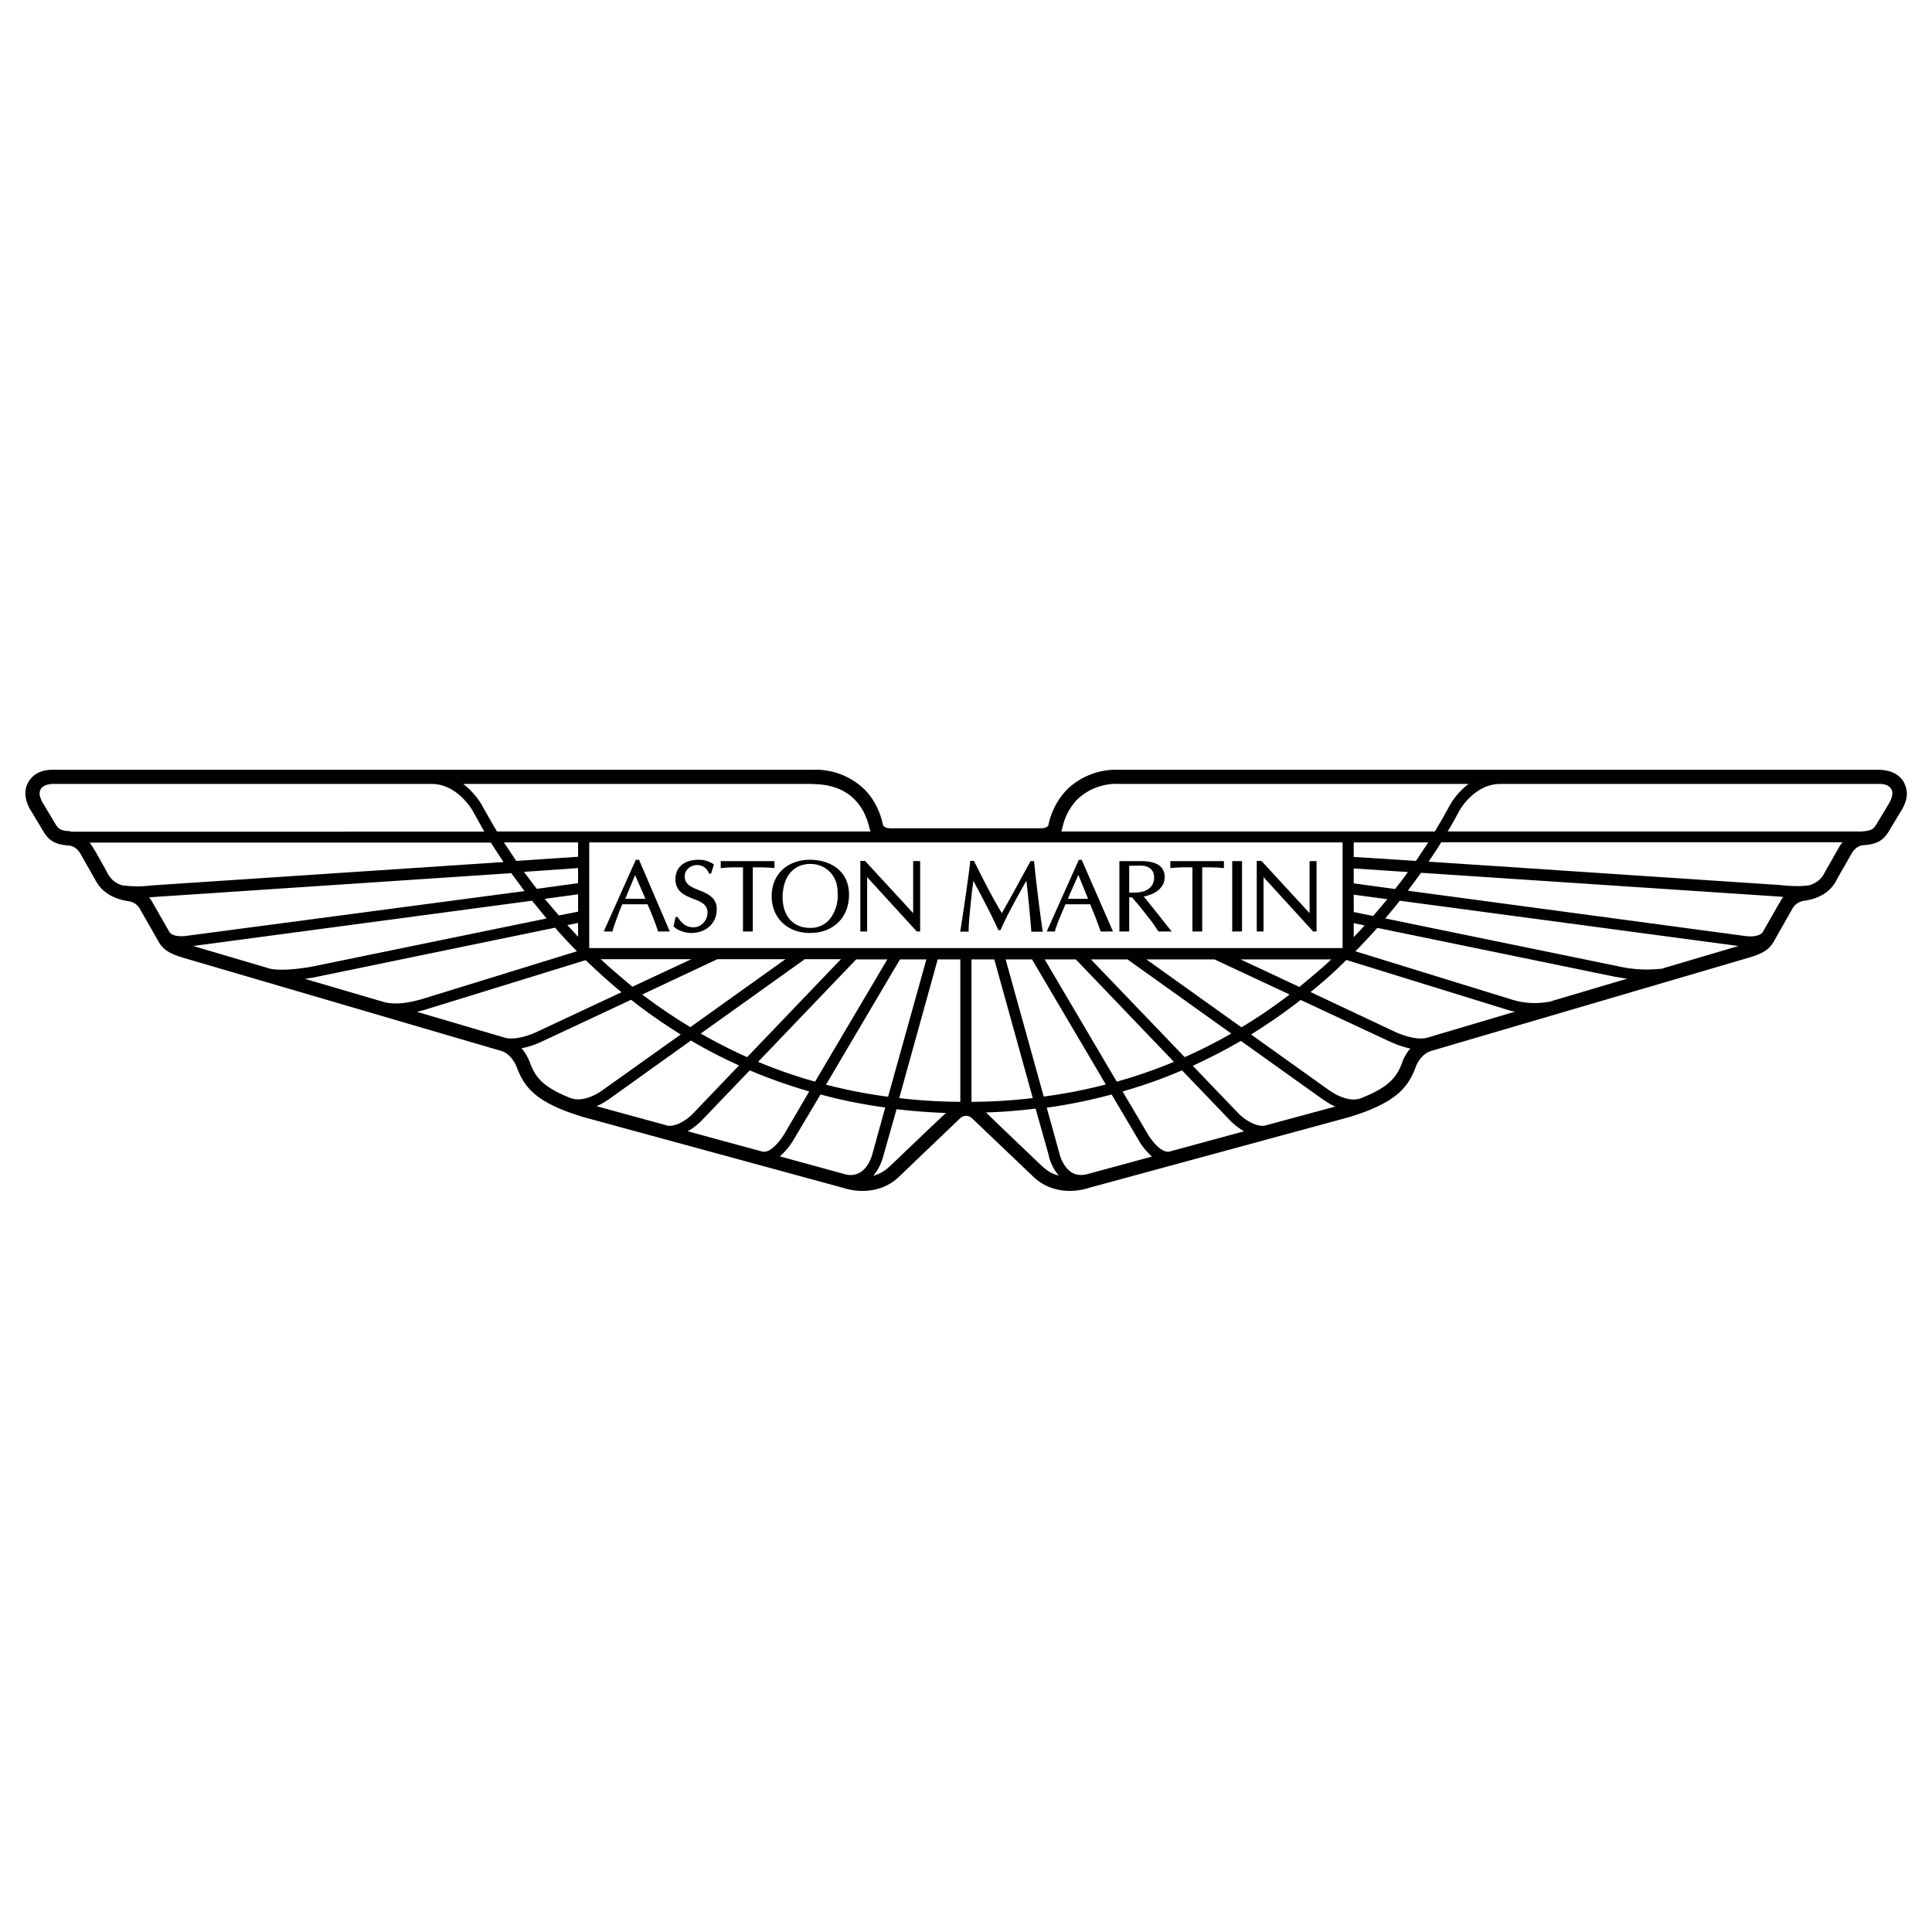 <svg xmlns="http://www.w3.org/2000/svg" xml:space="preserve" width="800" height="800" viewBox="0 0 1024 1024"><path d="M1009 414.4c-3.6-5.8-9.9-6.2-12.7-6.4h-403a37.6 37.6 0 0 0-27.6 10.3 38.3 38.3 0 0 0-10 18.9c0 .3-.6 1.8-4 1.8H472c-3.4 0-3.9-1.6-4-1.8-1.7-7.7-5-14-10-19a37.4 37.4 0 0 0-27.4-10.2h-403c-2.6 0-9 .5-12.5 6.4-1.7 2.8-2.9 7.6.7 14.3l7.4 12.3c3 4.9 6.5 6.7 13.7 7.2.1 0 3.5.3 5.8 4.4l7.5 13.2c1.6 3 5.3 10 18.1 11.9a8 8 0 0 1 6 4.3l9.3 16.3c2.7 5.2 6.5 7.2 13.4 9.3L265.6 557c5.7 1.7 8.1 8.2 8.1 8.2 4 10.4 9.2 19 35.6 26.9l138 37.6c1.6.6 17.4 5.4 29.3-6.1l32.4-31s1.3-1.2 3.1-1.2 3.2 1.4 3.2 1.4l32.3 30.8c12 11.5 27.7 6.7 29.5 6l138-37.5c26.2-8 31.6-16.7 35.4-27 .2-.3 2.4-6.4 8.1-8.1l168.6-49.5c7-2.1 10.7-4.1 13.4-9.3l9.2-16.2c2.1-4 5.7-4.4 6-4.5 12.8-1.7 16.5-8.8 18.1-12l7.5-13.1c2.3-4.1 5.7-4.4 6-4.4 7.1-.5 10.6-2.3 13.6-7.2l7.4-12.3c1.6-3 2.3-5.6 2.3-8.2a14 14 0 0 0-1.8-6m-445.8 24.5a30.5 30.5 0 0 1 8-15.2 30 30 0 0 1 22.1-8.1h185.2a37.5 37.5 0 0 0-9.9 11.2 386 386 0 0 1-8 14h-198l.6-2m-250.8 63.9v-56.1h399.3v56H312.3zm-5.9-48.5-32.8 2.2-6.5-9.8h39.3v7.6zm0 6v8l-21.9 3-6.8-9 28.7-2zm0 13.9v9.2l-10.2 2-7.5-8.8 17.7-2.4zm0 15.2v7.3l-5.7-6.2 5.7-1.1m73.8 19.2h36.1l-50.4 36a287 287 0 0 1-25.5-17.3l39.8-18.7m-45 14.6c-.5-.4-12-10-16.8-14.6h48L335.2 523zm91.1-14.6h19.4L396 560.3c-8.4-3.7-16.6-8-24.6-12.5l55-39.3m27.4 0h16.5L432 573.3a262.8 262.8 0 0 1-30.2-10.5l52-54.3m23.2 0h14l-20.3 72.8a273.3 273.3 0 0 1-32.9-6.4l39.2-66.4m70 0 39.1 66.3a273.3 273.3 0 0 1-32.9 6.4L533 508.5h14zm6.7 0h16.5l52 54.3a258 258 0 0 1-30.3 10.5l-38.2-64.8zm24.5 0h19.4l55 39.3c-8 4.6-16.3 8.8-24.7 12.5l-49.7-51.8m29.4 0h36.1l39.8 18.6a261.3 261.3 0 0 1-25.5 17.4l-50.4-36m50 0h48c-5 4.9-16.6 14.3-16.9 14.6l-31.2-14.6m60-19.2 5.8 1.2a329 329 0 0 1-5.8 6.2v-7.4zm0-6v-9.1l17.8 2.4-7.5 8.9-10.3-2.1m0-15.1v-8l28.7 1.9c-2 2.9-4.4 6-6.8 9l-21.9-3zm0-14.1v-7.7H757l-6.5 9.8-32.9-2.1zm-286.8-38.6c9.3 0 16.8 2.7 22.1 8 4 4 6.6 9 8 15.3l.6 1.8h-198c-3-5-8-14-8-14-.2-.4-3.6-6.4-9.9-11.2h185.2zm-393.3 25c-5-.3-6.2-1-7.8-3.5l-7.2-12c-1-2.1-1.5-3.6-1.4-4.6.1-2.7 2-4.8 7-5h200.8c13.6 0 21.6 14 21.6 14l6.3 11.3H37.4zm27.2 28.6a12.6 12.6 0 0 1-7.8-6.8c-3-5.3-7.2-13.3-9.3-15.8h212.7c2 3.3 4.3 6.7 6.7 10.3L80.3 469.3a59 59 0 0 1-15.7-.1M99.1 496c-6.8.9-8.9-1.3-9.3-2L81 478.6c-.6-1.2-1.3-2.1-2-3l192-12.8 7 9.5L99 496zm43.3 17.2-40-11.8L282 477.4l7.7 9.4L167 512c-4.7 1-17.7 3-24.5 1.3m61 17.8-41.9-12.3c3.6-.5 6.2-1 6.5-1.1l126.1-26c3.6 4.2 7.5 8.3 11.6 12.5l-82.3 25.4c-.3 0-11.5 3.8-20 1.5m64.1 18.9L221 536.3l4.2-1.1 85.2-26.3c6 5.7 12.2 11.4 19 17L285 546.7c-3 1.5-11.6 4.9-17.4 3.3m35.6 32.3c-17.4-6.6-20-13.1-22.5-19.5-.2-.6-1.5-4-4.3-7.2 6-1.1 10.8-3.6 11.1-3.7l47-22c8.5 6.7 17.3 12.8 26.3 18.4L319.1 578s-8.7 6.5-16 4.2m50 14.2-36.9-10.1c3.7-1.6 6.2-3.5 6.4-3.6l43.6-31.2c8.3 4.9 16.8 9.3 25.5 13.2L367.5 590c-2 2.3-8.9 7.8-14.4 6.5m51.1 13.9-39.7-10.8c4.1-2.3 7-5.3 7.2-5.5l25.7-26.8c10.2 4.4 20.7 8 31.5 11.2l-13 22.2c-1.7 2.9-7 10.5-11.7 9.7m58.3.8s-1.6 7.2-6.6 10.2a10 10 0 0 1-7.9 1l-34.7-9.5a35 35 0 0 0 7.6-9.3l14-23.5c11.1 3 22.6 5.3 34.3 6.9l-6.7 24.2zm8.8 7.2c-2.7 2.6-5.6 4-8.5 4.8 3.8-4.3 5.2-9.8 5.4-10.6l7-24.7c8.5 1 17.3 1.7 26.2 2-7.2 6.6-30 28.5-30 28.5m5.2-36.4 20.4-73.5h12V584c-11-.1-21.8-.7-32.4-2m38.3 2v-75.5H527l20.4 73.5a290.8 290.8 0 0 1-32.5 2m32.7 29.6s-18.7-17.8-25-24c9-.2 17.7-1 26.3-2l7 24.9c.1.9 1.5 6.3 5.3 10.6-5.3-1.5-6.9-3-13.6-9.5m28.4 8.8c-3 .7-5.7.4-8-1-4.8-3-6.4-9.7-6.5-10.1l-6.7-24.2c11.7-1.6 23.2-4 34.4-7l14 23.7a34 34 0 0 0 7.4 9.2l-34.6 9.4zm43.7-12c-4.6.7-10-6.8-11.5-9.6L595 578.5c10.8-3.1 21.3-6.8 31.5-11.2l25.7 26.8c.2.2 3.1 3.2 7.2 5.5l-39.7 10.8zm57.7-15.7-6.6 1.8c-5.5 1.3-12.3-4.2-14.4-6.4l-24.2-25.2c8.7-4 17.2-8.4 25.5-13.2l43.7 31.2c.2 0 2.7 2 6.3 3.6l-30.3 8.2m66-32c-2.6 6.5-5.2 13-22.7 19.6-7.2 2.2-15.8-4.2-15.9-4.2l-41.7-29.8c9-5.6 17.8-11.7 26.3-18.3l47.1 22c.3 0 5.1 2.6 11 3.7-2.7 3.2-4 6.5-4.2 7m13.2-12.7c-5.8 1.6-14.4-1.8-17.3-3.2l-44.6-21c6.8-5.4 13.1-11.1 19-17l85.3 26.4c.2 0 1.7.6 4.1 1L756.5 550zm64.2-19a40.7 40.7 0 0 1-20-1.4l-82.3-25.4a329 329 0 0 0 11.6-12.4l126 25.9c.3 0 3 .6 6.5 1l-41.8 12.4zm61-17.7A69.5 69.5 0 0 1 857 512l-122.8-25.2c2.7-3.2 5.3-6.3 7.7-9.4l179.5 24-39.9 11.8zm61.4-34.7-8.9 15.6c-.4.5-2.5 2.8-9.3 1.9l-178.7-24 7-9.5L943 475.2l2.2.2c-.8.9-1.5 2-2 3.2m31.6-29.7-7.6 13.4c-1 2-2.7 5-7.8 6.8-4.3 1-12.8.4-15.7 0l-186.5-12.4c2.4-3.6 4.7-7 6.7-10.3h212.7c-.8.9-1.3 1.7-1.8 2.5m26.8-23.8c0 .2-7.2 12-7.2 12-1.4 2.2-2.2 3.2-7.8 3.6H767.3c2.5-4.1 4.6-8 6.3-11.2.1-.1 7.8-14 21.6-14h201c2 0 4.7.3 6.2 2.7.2.3.6 1 .6 2.2 0 1-.3 2.6-1.4 4.7"/><path d="m337 455.7-17 38h4.7v-.4c1.4-4.6 3.1-9 4.8-13.3l.4-.7h13.3c1.8 4 3.6 8.5 5.5 14v.4h6.3l-16.3-38H337zm33.2 0c-7.5 0-12.2 3.9-12.2 10.3 0 6.6 5 8.6 9.2 10.3 4 1.5 7.8 2.9 7.8 7.4 0 4.2-3.4 7.8-7.4 7.8-3.6 0-6-1.7-8.5-5.5h-1l-1.2 5.2h.4c2 2.2 6.4 3.3 9 3.3 8 0 13.6-5.2 13.6-12.6 0-6.1-4.7-8.2-9.2-10-4-1.6-7.8-3-7.8-7.4 0-3.4 3-6 6.6-6 3 0 5.2 1.7 6.3 4.5h1.1l1.5-4.8a13.6 13.6 0 0 0-8.2-2.5zm59.1 0c-11.9 0-20.3 7.7-20.3 19.2 0 11.6 8.3 19.6 20.3 19.6 12.5 0 20.7-8.3 20.7-20.3 0-13-10.4-18.5-20.7-18.5zm142.5 0-17 38h4.4v-.4c1.4-4.7 3.4-9 5.2-13.3l.4-.7h13c1.7 4 3.6 8.7 5.4 14l.4.4h6.3l-16.6-38h-1.5zm-189.8.7v3.7h.4c3.2-.4 6.4-.4 11.4-.4v34h5.2v-34c3.8 0 7.7 0 11.1.4h.4v-3.7h-28.4zm74 0v37.3h3.6v-28.8l23.3 25.5 3 3.3h1.8v-37.3H484V484l-25.5-27.7H456zm58.2 0v.4c-.5 5.5-3.8 27.9-5.2 36.6v.4h4.4v-.4c0-5.3 1-13.1 1.8-21.4 0 0 .6-3.7.7-5.2.6 1.2 7.7 14.4 10.3 19.9l3 6.3h1.1c3.1-7.2 7.6-15.4 13.7-26.2.8 6.4 2 19.2 2.6 26.6v.4h6v-.4a908 908 0 0 1-4.5-36.6v-.4h-1.9l-8.9 16.3L531 484c-5.6-9.3-10.5-19.2-14.8-27.7h-2zm79.1 0v37.3h5.2v-18.1h1.5l4.4 5.2 6.3 8 3.3 4.9h7s-14-17.7-14.8-18.5c6.8-1.4 11.1-5.1 11.1-10.3 0-5.7-4.3-8.5-12.6-8.5h-11.4zm27 0v3.7h.3c3.2-.4 6.4-.4 11.4-.4v34h5.2v-34c3.8 0 7.7 0 11.1.4h.4v-3.7h-28.4zm32.8 0v37.3h5.2v-37.3h-5.2zm13 0v37.3h3.6v-28.8l23.3 25.5 3 3.3h1.8v-37.3h-3.7V484l-25.5-27.7H666zm-236.5 1.5c4.3 0 8.6 2 11.1 5.2 2.8 3.5 3.3 7 3.3 11.4v.7c0 3.6-1.4 9-4.8 12.6a13 13 0 0 1-10 4c-8.7 0-14.4-6.3-14.4-16.2.1-11 5.7-17.7 14.8-17.7zm168.8 1c2.2 0 6-.2 7.8 0 3.7.7 5.5 2.7 5.5 6.4 0 3.8-2.5 6.5-6.6 7.4-2.3.5-5.3.4-6.6.4V459zm-261.8 4.9 5.5 12.6h-10.7l5.2-12.6zm235 0 5.1 12.6H566c.3-1 5-11.3 5.5-12.6z"/></svg>